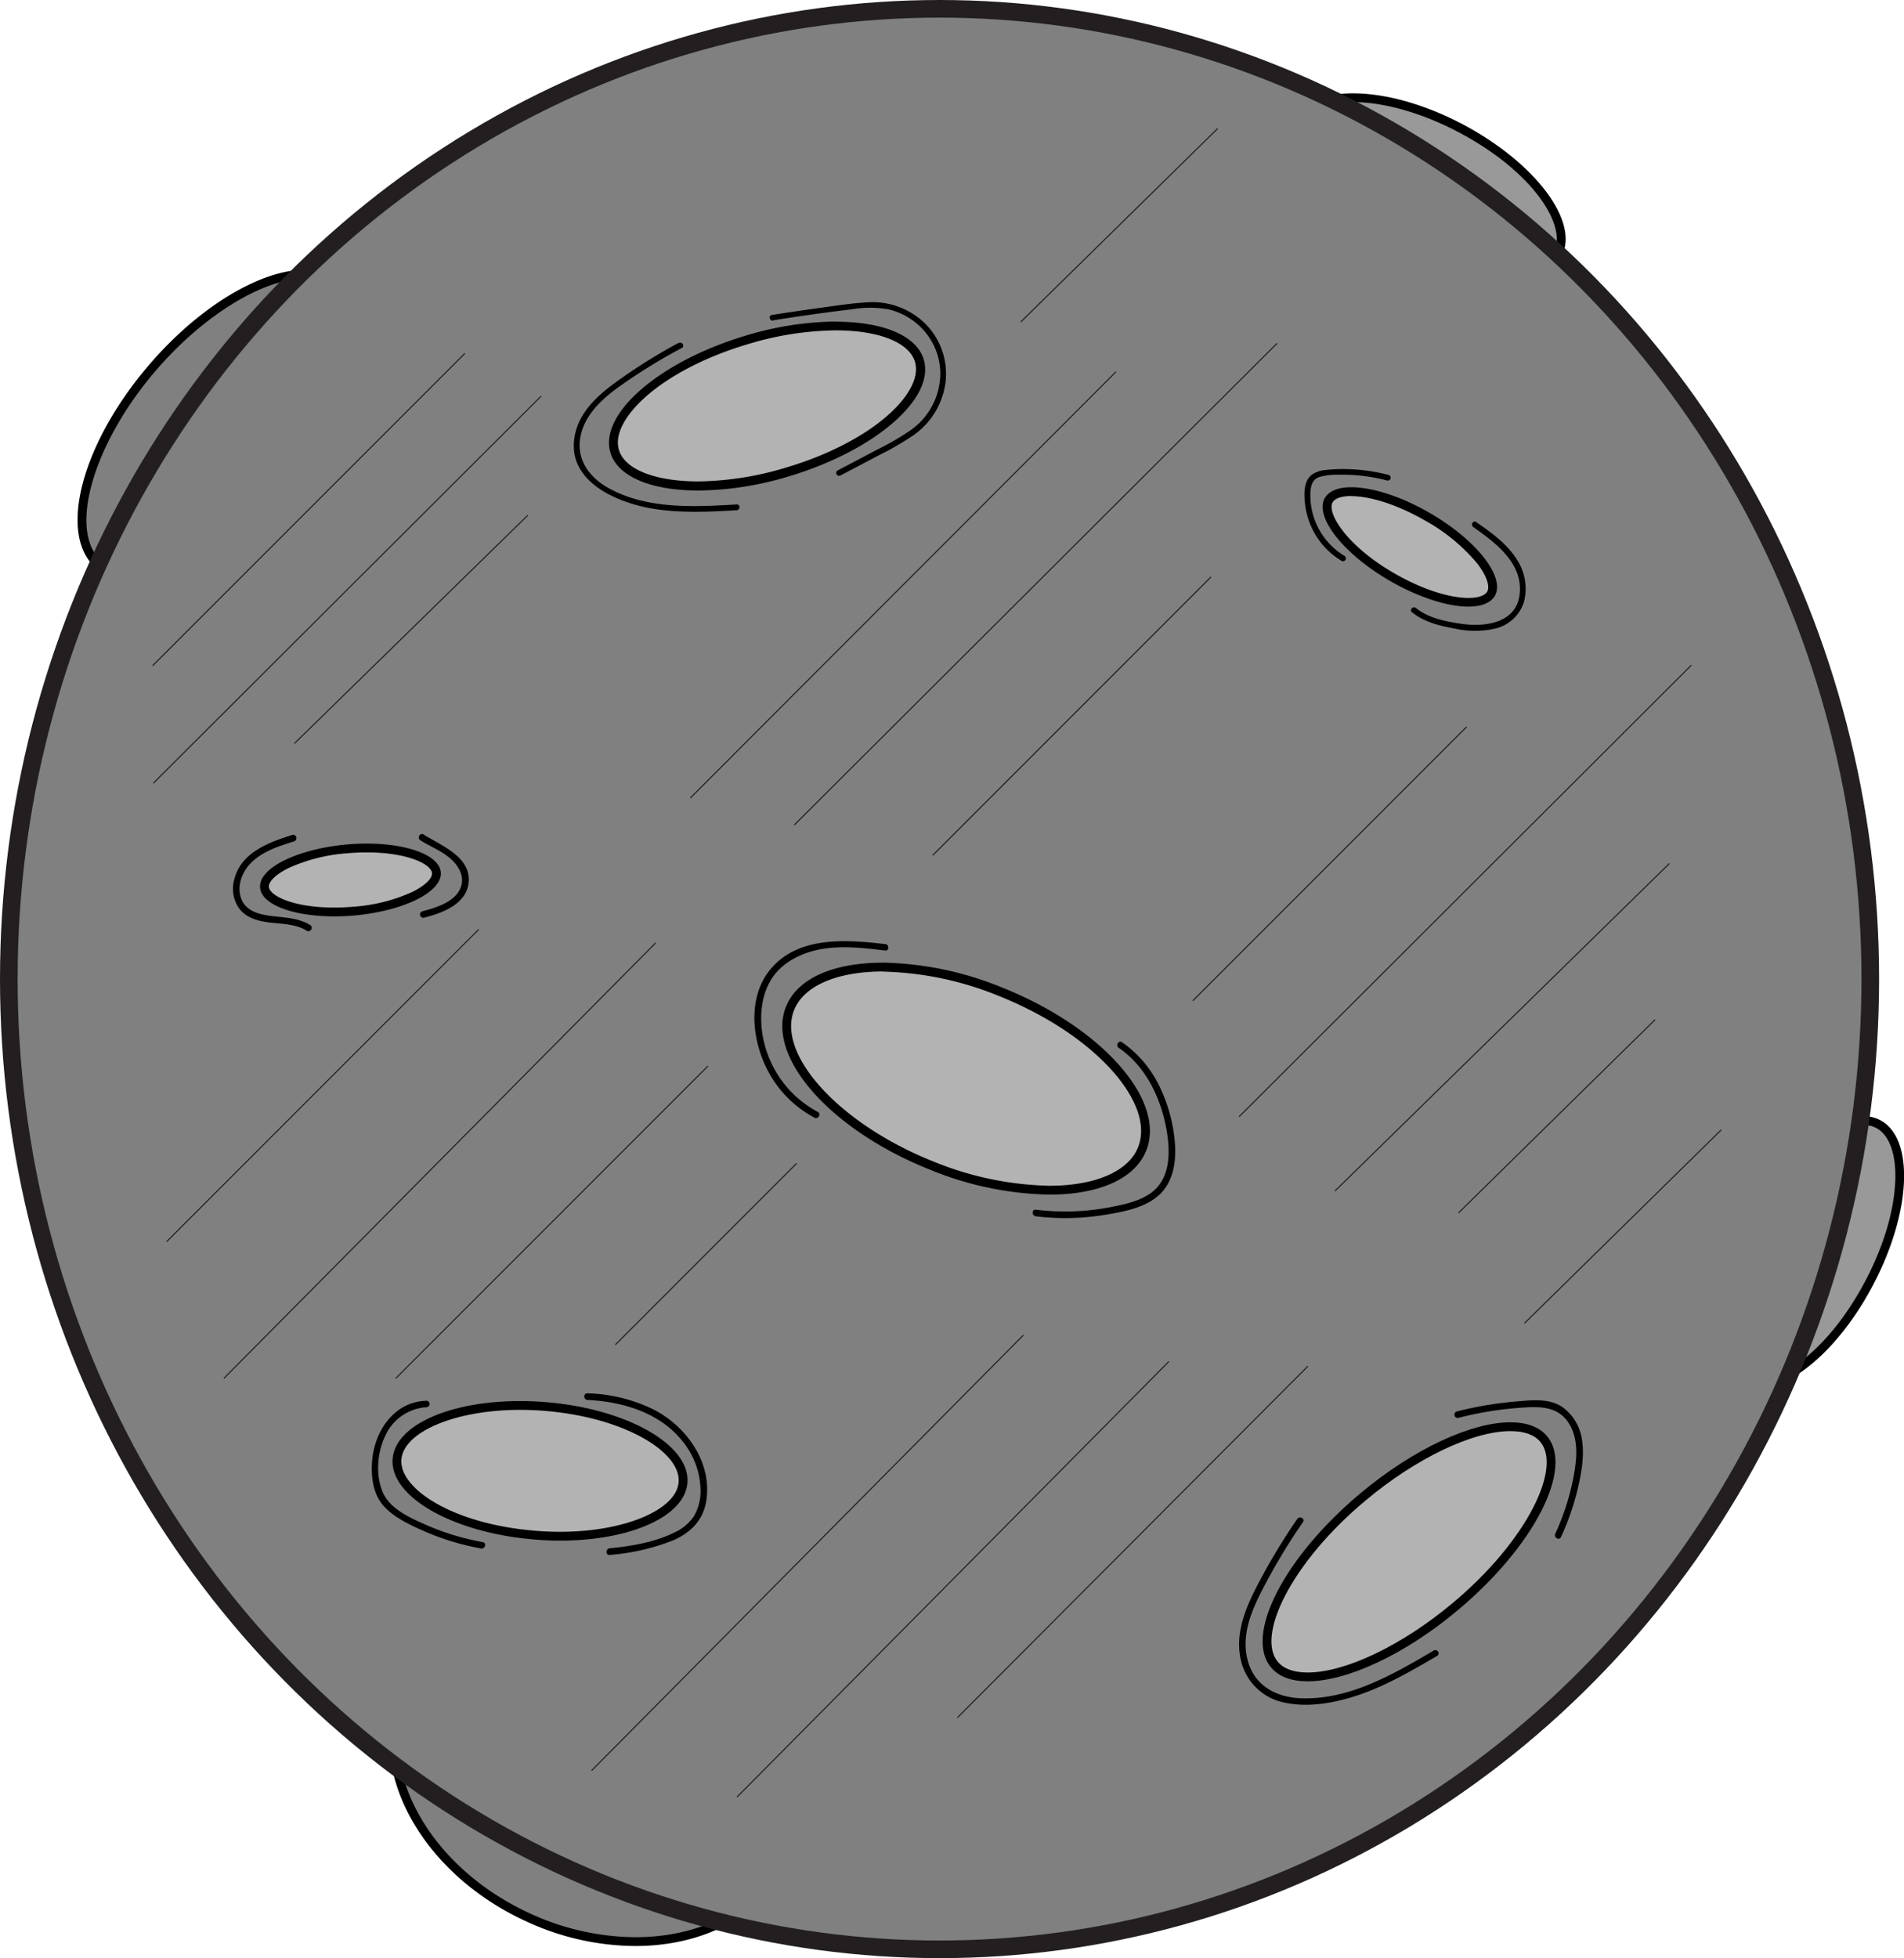 <svg id="Layer_1" data-name="Layer 1" xmlns="http://www.w3.org/2000/svg" viewBox="0 0 432.01 444.14"><defs><style>.cls-1,.cls-3{fill:gray;}.cls-2{fill:#999;}.cls-3,.cls-5{stroke:#231f20;stroke-linecap:round;stroke-miterlimit:10;}.cls-3{stroke-width:4px;}.cls-4{fill:#b3b3b3;}.cls-5{fill:none;stroke-width:0.25px;}</style></defs><title>moon</title><path class="cls-1" d="M368.42,577.44A58.84,58.84,0,0,1,344.13,572c-23.64-10.83-36.21-34.19-28-52.08,5.24-11.45,17.74-18.28,33.44-18.28a58.84,58.84,0,0,1,24.3,5.48c11.49,5.27,20.73,13.62,26,23.51s5.94,20,2,28.57C396.62,570.6,384.12,577.44,368.42,577.44Z" transform="translate(-224.3 -137.07)"/><path d="M349.56,500.59v2h0A57.85,57.85,0,0,1,373.44,508c23.14,10.6,35.48,33.37,27.52,50.76-5.08,11.08-17.24,17.7-32.54,17.7a57.86,57.86,0,0,1-23.88-5.4c-23.14-10.6-35.48-33.37-27.51-50.76,5.07-11.08,17.24-17.69,32.53-17.69v-2m0,0c-15.4,0-28.79,6.72-34.35,18.86-8.44,18.42,4.32,42.33,28.5,53.41a59.62,59.62,0,0,0,24.71,5.58c15.4,0,28.79-6.73,34.35-18.87,8.44-18.42-4.32-42.33-28.5-53.41a59.41,59.41,0,0,0-24.71-5.57Z" transform="translate(-224.3 -137.07)"/><path class="cls-1" d="M254.4,267.69a11.37,11.37,0,0,1-7.63-2.51c-8.33-7.14-2.91-27.18,12.09-44.67,11.08-12.91,24.69-21.26,34.68-21.26a11.33,11.33,0,0,1,7.63,2.51c3.93,3.37,4.91,9.81,2.75,18.12-2.23,8.56-7.5,18-14.84,26.55C278,259.34,264.39,267.69,254.4,267.69Z" transform="translate(-224.3 -137.07)"/><path d="M293.54,198.25v2a10.36,10.36,0,0,1,7,2.27c3.57,3.06,4.46,9.3,2.43,17.11-2.19,8.41-7.39,17.7-14.63,26.15-10.73,12.5-24.36,20.91-33.92,20.91a10.41,10.41,0,0,1-7-2.27c-7.78-6.67-2.19-26.48,12.2-43.26,10.73-12.5,24.36-20.91,33.92-20.91v-2m0,0c-9.93,0-23.87,8.12-35.44,21.61-15.38,17.93-20.75,38.56-12,46.08a12.38,12.38,0,0,0,8.28,2.75c9.93,0,23.87-8.13,35.44-21.61,15.38-17.94,20.74-38.57,12-46.08a12.34,12.34,0,0,0-8.28-2.75Z" transform="translate(-224.3 -137.07)"/><path class="cls-2" d="M623.24,450.93a7.25,7.25,0,0,1-3.44-.81c-7.19-3.79-6.26-20.29,2-36,7-13.25,17.55-22.86,25.14-22.86a7.32,7.32,0,0,1,3.43.8c7.2,3.79,6.27,20.3-2,36C641.4,441.31,630.82,450.93,623.24,450.93Z" transform="translate(-224.3 -137.07)"/><path d="M647,392.22h0a6.29,6.29,0,0,1,3,.69c3,1.59,4.59,6,4.32,12.18-.29,6.78-2.7,14.77-6.78,22.51-7.72,14.66-18,22.33-24.25,22.33a6.29,6.29,0,0,1-3-.69c-3-1.59-4.59-6-4.33-12.19.3-6.77,2.7-14.76,6.78-22.5,7.73-14.66,18-22.33,24.26-22.33m0-2c-7.87,0-18.64,9.37-26,23.39-8.71,16.54-9.43,33.28-1.61,37.4a8.28,8.28,0,0,0,3.9.92c7.87,0,18.63-9.37,26-23.4,8.71-16.53,9.44-33.27,1.62-37.39a8.31,8.31,0,0,0-3.9-.92Z" transform="translate(-224.3 -137.07)"/><path class="cls-2" d="M566,199.61c-7.09,0-16-2.52-24.3-6.92-15.75-8.29-25.85-21.38-22.06-28.57,1.67-3.16,5.84-4.89,11.75-4.89,7.09,0,16,2.52,24.3,6.92,15.74,8.3,25.84,21.38,22,28.58C576.08,197.88,571.91,199.61,566,199.61Z" transform="translate(-224.3 -137.07)"/><path d="M531.39,158.23v2c6.93,0,15.62,2.48,23.83,6.81,16.85,8.87,24.79,21.24,21.64,27.22-1.48,2.81-5.34,4.35-10.86,4.35-6.94,0-15.62-2.48-23.83-6.8-16.85-8.88-24.79-21.25-21.64-27.23,1.48-2.81,5.33-4.35,10.86-4.35v-2m0,0c-6.08,0-10.72,1.79-12.63,5.42-4.12,7.82,5.94,21.22,22.47,29.93,8.85,4.66,17.76,7,24.77,7,6.07,0,10.71-1.78,12.63-5.42,4.11-7.81-6-21.21-22.48-29.92-8.85-4.67-17.76-7-24.76-7Z" transform="translate(-224.3 -137.07)"/><ellipse class="cls-3" cx="213.18" cy="222.07" rx="211.18" ry="220.07"/><path class="cls-4" d="M382.76,247.33c-10.43,0-17.53-3-19-7.89-2.41-8.14,11.38-19.72,30.12-25.28a71.89,71.89,0,0,1,20-3.12c10.43,0,17.53,3,19,7.89,1.15,3.87-1.25,8.61-6.75,13.35-5.71,4.91-14,9.15-23.36,11.93A71.94,71.94,0,0,1,382.76,247.33Z" transform="translate(-224.3 -137.07)"/><path d="M413.91,210v2h0c9.81,0,16.72,2.75,18,7.18,2,6.79-9.34,18.06-29.45,24a70.93,70.93,0,0,1-19.74,3.08c-9.82,0-16.73-2.75-18-7.18-2-6.79,9.34-18.06,29.44-24A71.05,71.05,0,0,1,413.91,212v-2m0,0a72.77,72.77,0,0,0-20.32,3.17C374,219,360.18,230.9,362.8,239.72c1.66,5.58,9.47,8.61,20,8.61a73,73,0,0,0,20.31-3.16c19.62-5.82,33.41-17.7,30.79-26.52-1.65-5.58-9.47-8.61-19.95-8.61Z" transform="translate(-224.3 -137.07)"/><path class="cls-4" d="M521,517.42c-3.46,0-6-.94-7.56-2.79-2.64-3.16-2.11-9,1.47-15.94,3.76-7.34,10.38-15.19,18.65-22.11,11.72-9.81,24.53-15.91,33.43-15.91,3.46,0,6,.94,7.56,2.8,5.66,6.75-3.56,24.18-20.12,38C542.73,511.33,529.92,517.42,521,517.42Z" transform="translate(-224.3 -137.07)"/><path d="M567,461.67h0c3.15,0,5.44.82,6.79,2.44,2.38,2.84,1.8,8.24-1.58,14.84-3.71,7.22-10.24,15-18.41,21.8-11.38,9.52-24.25,15.67-32.79,15.67-3.15,0-5.43-.82-6.79-2.44-2.37-2.83-1.8-8.24,1.59-14.84,3.7-7.21,10.24-15,18.4-21.79,11.38-9.53,24.25-15.68,32.79-15.68m0-2c-8.77,0-21.84,5.91-34.07,16.14-17.3,14.49-26.36,32.15-20.24,39.46,1.79,2.14,4.69,3.15,8.32,3.15,8.77,0,21.85-5.9,34.07-16.14,17.3-14.48,26.36-32.15,20.24-39.46-1.79-2.14-4.68-3.15-8.32-3.15Z" transform="translate(-224.3 -137.07)"/><path class="cls-4" d="M300.15,343.92c-8.76,0-15.57-2.4-15.84-5.6-.14-1.69,1.67-3.6,5-5.23a40.14,40.14,0,0,1,13.93-3.5c1.44-.12,2.87-.18,4.27-.18,8.76,0,15.57,2.41,15.84,5.61s-7.41,7.75-18.91,8.72C303,343.86,301.55,343.92,300.15,343.92Z" transform="translate(-224.3 -137.07)"/><path d="M307.48,330.41h0c9.43,0,14.68,2.72,14.84,4.69.11,1.21-1.63,2.87-4.41,4.25a38.93,38.93,0,0,1-13.58,3.39c-1.41.12-2.81.18-4.18.18-9.43,0-14.68-2.72-14.84-4.68-.11-1.21,1.63-2.88,4.41-4.26a39.09,39.09,0,0,1,13.58-3.39c1.4-.12,2.81-.18,4.18-.18m0-2c-1.41,0-2.86.06-4.35.19-11.32,1-20.2,5.35-19.82,9.8.33,3.88,7.53,6.52,16.84,6.52,1.4,0,2.86-.06,4.35-.18,11.32-1,20.19-5.35,19.82-9.81-.33-3.87-7.53-6.52-16.84-6.52Z" transform="translate(-224.3 -137.07)"/><path class="cls-4" d="M462.42,407.05a73.59,73.59,0,0,1-26.74-5.6c-22-8.79-36.41-24.78-32.08-35.64,2.38-5.95,10-9.36,21.07-9.36a73.59,73.59,0,0,1,26.74,5.6c22,8.8,36.41,24.78,32.07,35.65C481.11,403.64,473.43,407.05,462.42,407.05Z" transform="translate(-224.3 -137.07)"/><path d="M424.67,357.45h0A73.68,73.68,0,0,1,451,363c10.63,4.25,19.76,10.3,25.73,17,5.63,6.38,7.69,12.52,5.79,17.29-2.18,5.47-9.71,8.73-20.14,8.73a73.47,73.47,0,0,1-26.37-5.53c-21.14-8.44-35.58-24.17-31.52-34.34,2.18-5.46,9.71-8.73,20.14-8.73m0-2c-11,0-19.38,3.43-22,10-4.54,11.39,10.07,27.93,32.64,36.94a74.83,74.83,0,0,0,27.11,5.67c11,0,19.37-3.42,22-10,4.55-11.4-10.06-27.93-32.63-36.94a74.9,74.9,0,0,0-27.11-5.68Z" transform="translate(-224.3 -137.07)"/><path class="cls-4" d="M557.48,273.69c-4.63,0-11.08-2.12-17.24-5.68a42.56,42.56,0,0,1-12-9.88c-2.49-3.17-3.37-5.94-2.41-7.6.72-1.24,2.54-1.93,5.12-1.93,4.63,0,11.08,2.13,17.24,5.69a42.39,42.39,0,0,1,12,9.88c2.49,3.17,3.37,5.94,2.41,7.6C561.88,273,560.06,273.69,557.48,273.69Z" transform="translate(-224.3 -137.07)"/><path d="M530.92,249.61h0c4.47,0,10.73,2.07,16.74,5.54a41.76,41.76,0,0,1,11.74,9.63c2.16,2.75,3.05,5.24,2.33,6.49-.52.91-2.07,1.42-4.25,1.42-4.47,0-10.73-2.07-16.74-5.54C530,261,525.26,253.47,526.67,251c.52-.91,2.07-1.42,4.25-1.42m0-2c-2.89,0-5,.78-6,2.42-2.47,4.27,4.16,12.71,14.8,18.85,6.56,3.78,13.11,5.81,17.74,5.81,2.89,0,5-.78,6-2.42,2.47-4.27-4.16-12.71-14.8-18.85-6.55-3.79-13.11-5.81-17.74-5.81Z" transform="translate(-224.3 -137.07)"/><path class="cls-4" d="M351.39,485.5c-1.89,0-3.83-.07-5.76-.23-8.79-.72-16.91-3-22.86-6.37-5.72-3.26-8.7-7.12-8.39-10.88.56-6.94,12.55-12.17,27.88-12.17,1.9,0,3.83.08,5.76.23,17.59,1.44,31.91,9.34,31.26,17.25C378.71,480.27,366.72,485.5,351.39,485.5Z" transform="translate(-224.3 -137.07)"/><path d="M342.26,454.85v2c1.87,0,3.78.07,5.68.23,8.65.71,16.62,2.93,22.45,6.25,5.28,3,8.16,6.62,7.89,9.92-.51,6.31-12.33,11.26-26.89,11.26-1.86,0-3.78-.08-5.68-.24-18.81-1.54-30.88-9.6-30.34-16.17.52-6.31,12.33-11.25,26.89-11.25v-2m0,0c-15.8,0-28.25,5.41-28.88,13.09-.71,8.61,13.7,16.81,32.17,18.32q3,.25,5.84.25c15.8,0,28.26-5.42,28.89-13.1.7-8.61-13.71-16.81-32.18-18.32-2-.17-3.93-.24-5.84-.24Z" transform="translate(-224.3 -137.07)"/><path d="M425.18,351.22c-8.92-1.06-20.06-1.91-26.31,6-5.29,6.73-3.81,17,.34,23.94a25.32,25.32,0,0,0,9.88,9.41c.85.45,1.61-.85.75-1.3a24.35,24.35,0,0,1-12.57-17.79c-.63-4.16-.19-8.83,2.13-12.43,2.17-3.38,5.92-5.43,9.74-6.38,5.24-1.31,10.75-.62,16,0,.95.12.95-1.38,0-1.5Z" transform="translate(-224.3 -137.07)"/><path d="M478.13,374.73c6.56,4.49,10,12.31,11.07,20,.51,3.75.45,8.14-2,11.25-2.64,3.34-7.56,4.24-11.51,5a54.33,54.33,0,0,1-16.35.47c-1-.11-.95,1.39,0,1.5a55.48,55.48,0,0,0,15.81-.36c4.26-.7,9.43-1.65,12.57-4.89,2.83-2.93,3.45-7.24,3.18-11.16a35.85,35.85,0,0,0-3.15-12.28,26,26,0,0,0-8.85-10.79c-.8-.55-1.55.75-.76,1.29Z" transform="translate(-224.3 -137.07)"/><path d="M319.66,327.66c2.18,1.37,4.67,2.33,6.66,4,1.72,1.43,3.2,3.6,2.73,5.94-.76,3.83-5.65,5.32-8.9,6.16a.75.75,0,0,0,.4,1.45c3.88-1,9.19-2.88,10-7.42,1.09-6.21-6-8.83-10.12-11.43-.82-.52-1.58.78-.76,1.3Z" transform="translate(-224.3 -137.07)"/><path d="M321,454.79c-7.27.21-11.71,6.88-12.26,13.56-.28,3.43.12,7.28,2.36,10s6,4.5,9.26,5.94a58.12,58.12,0,0,0,13.08,4c.95.17,1.35-1.27.4-1.45A56.74,56.74,0,0,1,321.11,483c-3.65-1.62-8.36-3.62-10-7.55s-1.18-8.94.56-12.62a11,11,0,0,1,9.35-6.57.75.75,0,0,0,0-1.5Z" transform="translate(-224.3 -137.07)"/><path d="M357.63,454.6c8.08.4,16.61,2.95,21.72,9.61a17.91,17.91,0,0,1,3.9,10.83,11.1,11.1,0,0,1-1.59,6.06,10.72,10.72,0,0,1-4.36,3.58c-4.44,2.19-9.76,3.09-14.64,3.57-1,.09-1,1.6,0,1.5a49.64,49.64,0,0,0,14.24-3.25c4.05-1.7,7-4.63,7.66-9.08,1.34-8.67-4.5-16.8-11.94-20.64a36.36,36.36,0,0,0-15-3.68c-1-.05-1,1.45,0,1.5Z" transform="translate(-224.3 -137.07)"/><path d="M555.22,458.66a79,79,0,0,1,13.83-2.27c4.16-.31,8.55-.55,11.12,3.36,2.38,3.63,1.92,8.24,1.16,12.3a56,56,0,0,1-4.14,12.89c-.41.87.89,1.64,1.29.76a57.4,57.4,0,0,0,3.76-10.78c.87-3.66,1.59-7.55,1-11.3a11,11,0,0,0-4.52-7.46c-3-2-7-1.5-10.35-1.22a82.63,82.63,0,0,0-13.52,2.27.75.75,0,0,0,.4,1.45Z" transform="translate(-224.3 -137.07)"/><path d="M290.63,326.44c-5.28,1.67-11.46,3.9-13.1,9.83a7.77,7.77,0,0,0,1.15,7c1.59,2,4.07,2.68,6.48,3,2.94.39,6.13.29,8.74,1.9.83.51,1.58-.79.76-1.29-2.53-1.56-5.52-1.67-8.39-2s-6.14-1-7.24-4,.31-6.31,2.48-8.35c2.62-2.46,6.18-3.57,9.52-4.63.92-.29.53-1.74-.4-1.44Z" transform="translate(-224.3 -137.07)"/><path d="M518.65,481.58a141.45,141.45,0,0,0-9.71,16.34c-2.42,4.83-4.36,10.25-3.09,15.69a12.63,12.63,0,0,0,10,9.66c5.55,1.17,11.54,0,16.82-1.78,6.27-2.16,12-5.5,17.73-8.85a.72.72,0,0,0-.72-1.24c-9.18,5.39-19.29,11.32-30.33,10.86-5.31-.23-10.1-2.67-11.78-8s.15-10.53,2.45-15.22a137.47,137.47,0,0,1,9.92-16.74c.53-.77-.73-1.49-1.25-.73Z" transform="translate(-224.3 -137.07)"/><path d="M378.3,214.82A126,126,0,0,0,363.7,224c-3.83,2.82-7.56,6.28-8.79,11-2.86,11.14,9.46,16.28,18.31,17.57,6,.88,12.16.58,18.23.23.84-.05.85-1.36,0-1.31-9.59.55-20.08,1.14-28.83-3.58-4.38-2.37-7.55-6.35-6.66-11.58.83-4.81,4.47-8.34,8.23-11.13A126.29,126.29,0,0,1,379,216c.74-.4.08-1.53-.66-1.13Z" transform="translate(-224.3 -137.07)"/><path d="M399.76,209.72q8.87-1.42,17.77-2.49a24.33,24.33,0,0,1,8.34,0,15.39,15.39,0,0,1,6.15,3,14.86,14.86,0,0,1,5.63,11.92,15.78,15.78,0,0,1-6.85,12.57,59.4,59.4,0,0,1-7.45,4.32l-9,4.74c-.75.39-.09,1.52.66,1.13l8.77-4.62a64.73,64.73,0,0,0,7.5-4.31,17.32,17.32,0,0,0,7.57-12.32,16.12,16.12,0,0,0-4.44-13,17.08,17.08,0,0,0-13.52-5c-3.46.2-6.92.75-10.34,1.22q-5.6.75-11.15,1.64c-.83.14-.48,1.4.35,1.27Z" transform="translate(-224.3 -137.07)"/><path d="M539.35,244.79a41.33,41.33,0,0,0-9.45-1.32,34.69,34.69,0,0,0-4.78.2,6.3,6.3,0,0,0-3.2,1.1c-1.9,1.49-1.76,4.52-1.5,6.68a17.32,17.32,0,0,0,2.35,6.9,17.06,17.06,0,0,0,5.92,5.93.65.65,0,0,0,.66-1.13A16,16,0,0,1,521.62,249c.06-1.62.36-3.13,2-3.73a15,15,0,0,1,4.57-.52A39.38,39.38,0,0,1,539,246.05a.65.65,0,0,0,.35-1.26Z" transform="translate(-224.3 -137.07)"/><path d="M544.66,275.92c2.78,2.27,6.42,3.14,9.88,3.75a20.35,20.35,0,0,0,9.44-.14,9,9,0,0,0,6.07-5.84,12,12,0,0,0-1.48-9.55c-2.24-3.69-5.86-6.24-9.33-8.66-.7-.48-1.35.65-.66,1.13,5,3.53,11.24,8.13,10.54,15.1-.68,6.78-8,7.65-13.42,6.83-3.44-.52-7.36-1.3-10.11-3.55-.65-.53-1.58.39-.93.93Z" transform="translate(-224.3 -137.07)"/><line class="cls-5" x1="34.7" y1="150.93" x2="105.41" y2="80.22"/><line class="cls-5" x1="89.86" y1="312.57" x2="160.57" y2="241.86"/><line class="cls-5" x1="50.86" y1="312.57" x2="148.7" y2="213.93"/><line class="cls-5" x1="37.86" y1="281.57" x2="108.57" y2="210.86"/><line class="cls-5" x1="66.86" y1="168.57" x2="119.7" y2="116.93"/><line class="cls-5" x1="34.86" y1="177.57" x2="122.7" y2="89.93"/><line class="cls-5" x1="139.7" y1="304.93" x2="180.7" y2="263.93"/><line class="cls-5" x1="156.7" y1="180.93" x2="253.13" y2="84.4"/><line class="cls-5" x1="180.29" y1="187.04" x2="289.7" y2="77.93"/><line class="cls-5" x1="211.7" y1="193.93" x2="274.7" y2="130.93"/><line class="cls-5" x1="134.29" y1="401.54" x2="232.13" y2="302.9"/><line class="cls-5" x1="270.7" y1="226.93" x2="332.7" y2="164.93"/><line class="cls-5" x1="231.7" y1="72.93" x2="276.22" y2="29.21"/><line class="cls-5" x1="281.22" y1="253.21" x2="383.7" y2="150.93"/><line class="cls-5" x1="167.29" y1="407.53" x2="265.13" y2="308.89"/><line class="cls-5" x1="217.29" y1="389.53" x2="296.7" y2="309.93"/><line class="cls-5" x1="302.96" y1="270.07" x2="378.7" y2="195.93"/><line class="cls-5" x1="330.96" y1="275.07" x2="375.47" y2="231.34"/><line class="cls-5" x1="345.96" y1="300.07" x2="390.47" y2="256.34"/></svg>